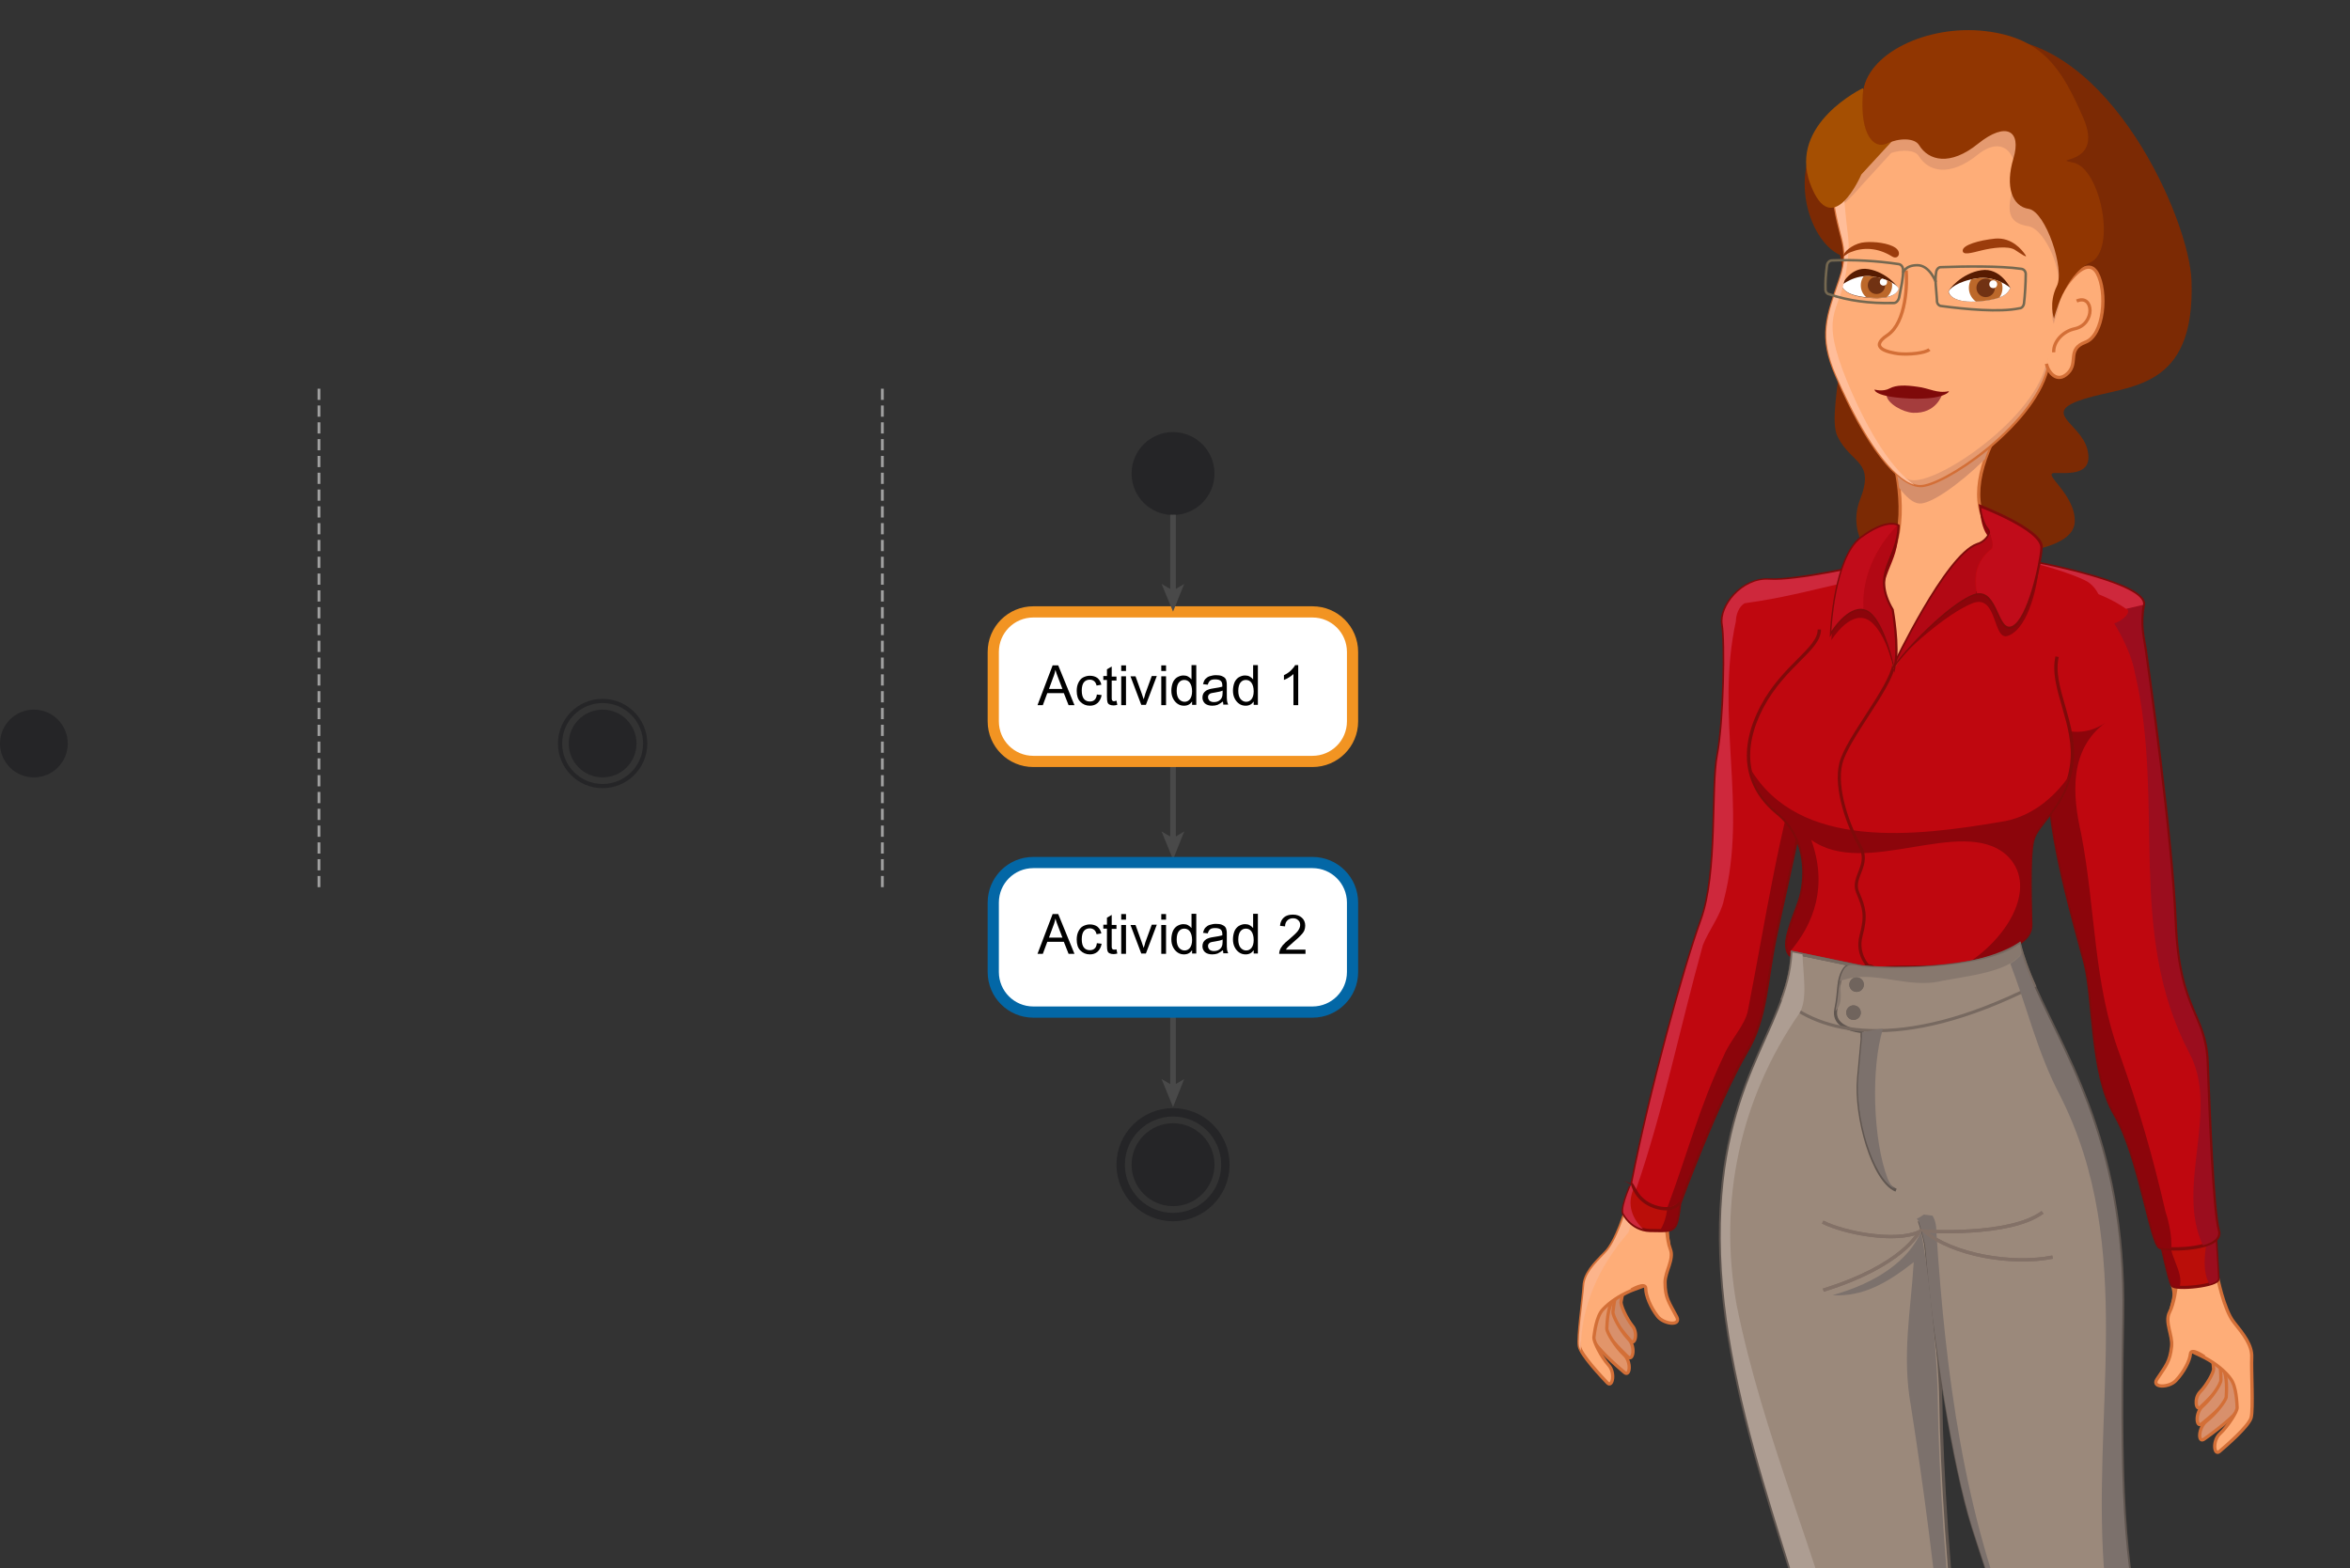 <?xml version="1.0" encoding="utf-8"?>
<!-- Generator: Adobe Illustrator 19.0.0, SVG Export Plug-In . SVG Version: 6.00 Build 0)  -->
<svg version="1.1" id="Capa_1" xmlns="http://www.w3.org/2000/svg" xmlns:xlink="http://www.w3.org/1999/xlink" x="0px" y="0px"
	 viewBox="0 0 839.2 560" style="enable-background:new 0 0 839.2 560;" xml:space="preserve">
<rect x="0" y="0" width="839.2" height="560" fill="#333333" stroke="none"/>
<style type="text/css">
	.st0{clip-path:url(#XMLID_140_);}
	.st1{fill:#D8906C;stroke:#D36F37;stroke-width:1.166;stroke-miterlimit:10;}
	.st2{fill:#FEAD78;stroke:#D36F37;stroke-width:1.166;stroke-miterlimit:10;}
	.st3{fill:#BA0E09;stroke:#7F0A0A;stroke-width:1.111;stroke-miterlimit:10;}
	.st4{fill:#9B0D1E;}
	.st5{fill:#8C050B;}
	.st6{fill:#BF070F;stroke:#7F0A0A;stroke-width:1.185;stroke-miterlimit:10;}
	.st7{fill:#CE283C;}
	.st8{fill:#CE8967;stroke:#D36F37;stroke-width:1.166;stroke-miterlimit:10;}
	.st9{fill:#E2956A;stroke:#D36F37;stroke-width:1.166;stroke-miterlimit:10;}
	.st10{fill:#FCB48B;}
	.st11{fill:#E89669;}
	.st12{fill:#FFB68D;}
	.st13{fill:#E90D00;stroke:#8E0804;stroke-width:0.646;stroke-miterlimit:10;}
	.st14{fill:#FEAD78;stroke:#D36F37;stroke-width:1.205;stroke-miterlimit:10;}
	.st15{fill:#E90D00;stroke:#8E0804;stroke-width:0.667;stroke-miterlimit:10;}
	.st16{fill:#E90D00;stroke:#8E0804;stroke-width:0.693;stroke-miterlimit:10;}
	.st17{fill:none;stroke:#7F0A0A;stroke-width:1.111;stroke-miterlimit:10;}
	.st18{fill:#BF070F;}
	.st19{fill:#9B897B;stroke:#605650;stroke-width:1.111;stroke-miterlimit:10;}
	.st20{fill:none;stroke:#837167;stroke-width:1.185;stroke-miterlimit:10;}
	.st21{fill:#C5BAA6;}
	.st22{fill:none;stroke:#776960;stroke-width:1.111;stroke-miterlimit:10;}
	.st23{fill:#70645D;}
	.st24{fill:#AD9D92;}
	.st25{fill:#7C716C;}
	.st26{fill:#87786E;}
	.st27{fill:#7C2A04;}
	.st28{fill:#D68F6B;}
	.st29{fill:#A53D3D;}
	.st30{fill:#7F0A0A;}
	.st31{fill:#571B01;}
	.st32{fill:#FFFFFF;}
	.st33{clip-path:url(#XMLID_141_);}
	.st34{fill:#BC682A;}
	.st35{fill:#713213;}
	.st36{clip-path:url(#XMLID_142_);}
	.st37{fill:#9B3C0C;}
	.st38{fill:#E59A70;}
	.st39{fill:#FFBD99;}
	.st40{fill:none;stroke:#756850;stroke-width:0.886;stroke-miterlimit:10;}
	.st41{fill:#A54F02;}
	.st42{fill:#913601;}
	.st43{fill:#C10C1A;}
	.st44{fill:#B20814;}
	.st45{fill:none;stroke:#494949;stroke-width:2;stroke-miterlimit:10;}
	.st46{fill:#494949;}
	.st47{fill:#252527;}
	.st48{fill:none;stroke:#252527;stroke-width:3;stroke-miterlimit:10;}
	.st49{fill:#FFFFFF;stroke:#F29422;stroke-width:4;stroke-miterlimit:10;}
	.st50{fill:#FFFFFF;stroke:#0367A6;stroke-width:4;stroke-miterlimit:10;}
	.st51{fill:none;stroke:#252527;stroke-width:1.5;stroke-miterlimit:10;}
	.st52{fill:none;stroke:#A0A0A0;stroke-miterlimit:10;stroke-dasharray:4,2;}
</style>
<g id="XMLID_2_">
	<g id="XMLID_8915_">
		<defs>
			<rect id="XMLID_1441_" x="523.9" width="315.3" height="560"/>
		</defs>
		<clipPath id="XMLID_140_">
			<use xlink:href="#XMLID_1441_"  style="overflow:visible;"/>
		</clipPath>
		<g id="XMLID_5507_" class="st0">
			<g id="XMLID_8794_">
				<g id="XMLID_8802_">
					<path id="XMLID_8807_" class="st1" d="M794.9,477.1c0.1,3.7,0.5,12.2-0.1,14.8c-0.6,2.6-7.4,9.1-9,10.6s-2.4-3.2-0.1-5.5
						s4.9-7,4.8-8.2s-0.4-6.2-2.4-8.5"/>
					<path id="XMLID_8806_" class="st1" d="M798.8,481c-0.3,4.3,0,12.6-0.9,15.6c-0.9,3-9.5,10.1-11.6,11.8s-2.5-4,0.4-6.4
						c2.9-2.6,6.4-7.7,6.4-9.2c0-1.5,0-7.4-1.9-10.2"/>
					<path id="XMLID_8805_" class="st1" d="M801.6,484.6c-0.5,4.3-1,15.5-2.1,18.3s-10.1,9.4-12.4,11s-2.1-4.1,0.8-6.4
						c3.1-2.4,7-7.3,7.1-8.7c0.1-1.5,0.5-7.4-1.2-10.3"/>
					<path id="XMLID_8804_" class="st2" d="M791.8,455.6c0,0,2.3,12,5.9,16.5c3.6,4.5,6.6,8.3,6.4,12.6s0.6,18.4-0.2,21.5
						c-0.8,3.1-9.2,10.3-11.3,12.1c-2,1.7-2.6-3.9,0.2-6.4c2.8-2.6,6.2-7.9,6.1-9.3c-0.1-1.4-0.2-7.4-2.3-10.2
						c-2-2.8-5.4-5.5-9.1-7.5s-12.8-4.8-12.7-12.4c0.1-7.6,2.7-8.3,1-13.5S791.8,455.6,791.8,455.6z"/>
					<path id="XMLID_8803_" class="st2" d="M777.1,459.4c0,0-0.6,5.9-2.4,9.3c-1.7,3.4,1.2,8.2,0.8,12c-0.6,5.7-2.1,7-5.3,11.9
						c-1.9,3.1,4.5,3,6.9,0.3c2.8-3,4.9-7,5.1-9.4c0.2-2.5,5,1,5,1"/>
				</g>
				<path id="XMLID_8801_" class="st3" d="M771.4,442c0,0,3.2,15.3,4.3,17c1.1,1.7,16.6,0.2,16.4-2.4s-1.1-18.6-1.1-18.6L771.4,442z
					"/>
				<path id="XMLID_8800_" class="st4" d="M792.1,456.6C791.9,454,791,438,791,438l-5.6,1.1c1.5,0.4,0.8,3.2,2.8,3.2
					c-0.9,5.6-1.8,11.4,0.8,16.3C790.9,458,792.1,457.3,792.1,456.6z"/>
				<path id="XMLID_8799_" class="st5" d="M771.4,442c0,0,3.2,15.3,4.3,17l2.6,0.7c1.9-5.7-4.8-12.1-3-18.5L771.4,442z"/>
				<path id="XMLID_8798_" class="st6" d="M728.6,201.3c0,0,38.2,7.4,36.8,14.7s0.1,12.2,0.7,16.1c1.3,9.4,9.4,66.2,10.7,97.7
					c1.3,31.4,10.7,32.1,11.4,49.5c0.7,17.4,2,53.5,4,60.2c2,6.7-17.5,7.1-20.8,6c-3.2-1-7.4-32.8-16.1-47.5
					c-8.7-14.7-7.4-41.5-10.7-54.1s-13.4-46.2-12.7-65.6"/>
				<path id="XMLID_8797_" class="st5" d="M757.1,376.9c-9.6-25.7-8.6-51.4-13.9-79.2c-3.2-13.9-4.3-30,8.6-39.6
					c-6.7,4.7-15.9,4.4-20.8-1.7l0.9,21.9c-0.7,19.4,9.4,52.8,12.7,65.6c3.4,12.7,2,39.5,10.7,54.1c8.7,14.7,12.9,46.5,16.1,47.5
					c0.7,0.2,2.1,0.4,4,0.4c0.2-4.4-0.7-8.9-2.1-13.3C768.9,413.3,763.6,395.1,757.1,376.9z"/>
				<path id="XMLID_8796_" class="st4" d="M759.3,217.3c2.1,1-1,4.3-4.3,5.3c3.2,5.3,6.4,11.8,7.5,18.2c10.7,46.1-3.2,92.1,19.2,135
					c11.2,20.4-5,48,5,68.9c3.6-1,6.1-2.7,5.3-5.3c-2-6.7-3.4-42.8-4-60.2c-0.7-17.4-10-18-11.4-49.5c-1.3-31.4-9.4-88.3-10.7-97.7
					c-0.5-3.9-2-8.7-0.7-16.1L759.3,217.3z"/>
				<path id="XMLID_8795_" class="st7" d="M765.3,216c1.3-7.4-36.8-14.7-36.8-14.7l0.2,4.1c10.4,3.8,21.3,5.5,30.5,12"/>
			</g>
			<g id="XMLID_8777_">
				<g id="XMLID_8785_">
					<g id="XMLID_8788_">
						<path id="XMLID_8793_" class="st8" d="M575.6,452.6c-0.4,3.7-1.6,12.1-1.3,14.7s6.4,9.7,8,11.5s2.7-3,0.6-5.4
							c-2-2.5-4.3-7.4-4-8.6c0.2-1.2,1-6.1,3.1-8.3"/>
						<path id="XMLID_8792_" class="st1" d="M571.5,456.1c-0.1,4.3-1.2,12.5-0.6,15.6c0.6,3.1,8.5,11,10.4,12.8
							c1.9,1.8,2.9-3.7,0.2-6.4c-2.7-2.8-5.7-8.3-5.5-9.7c0.2-1.4,0.7-7.4,3-10"/>
						<path id="XMLID_8791_" class="st9" d="M568.4,459.5c0.1,4.3-0.4,15.5,0.4,18.5c0.8,3.1,9.2,10.3,11.3,12.1
							c2,1.7,2.6-3.9-0.2-6.4c-2.8-2.6-6.2-7.9-6.1-9.4s0.2-7.4,2.3-10.2"/>
						<path id="XMLID_8790_" class="st2" d="M580.8,431.4c0,0-3.4,11.8-7.5,15.9c-4.1,4.1-7.4,7.6-7.6,11.9
							c-0.2,4.3-2.3,18.3-1.7,21.5c0.5,3.1,8.2,11.2,10,13.1s3-3.6,0.4-6.4c-2.6-2.9-5.4-8.4-5.2-9.9c0.2-1.4,0.8-7.4,3.2-9.9
							c2.4-2.6,5.9-4.9,9.8-6.6s13.2-3.6,13.8-11.2c0.6-7.6-1.8-8.5,0.3-13.5C598.4,431.1,580.8,431.4,580.8,431.4z"/>
						<path id="XMLID_8789_" class="st2" d="M595.1,436.6c0,0,0,5.9,1.4,9.5c1.4,3.5-1.9,8-1.9,11.8c0,5.7,1.5,7.2,4.2,12.4
							c1.6,3.3-4.7,2.6-6.9-0.3c-2.5-3.2-4.2-7.4-4.2-9.9s-5.1,0.5-5.1,0.5"/>
					</g>
					<g id="XMLID_8786_">
						<path id="XMLID_8787_" class="st10" d="M581.5,440.1c0.9-1.9,1-5.6,1-8.6c-1,0-1.7,0-1.7,0s-3.4,11.8-7.5,15.9
							c-4,4.1-7.4,7.6-7.6,11.9c-0.3,4.3-2.4,18.3-1.8,21.4c0.1,0.4,0.3,1,0.6,1.6C564.5,466.7,570.7,452.6,581.5,440.1z"/>
					</g>
				</g>
				<g id="XMLID_8781_">
					<path id="XMLID_8784_" class="st3" d="M579.7,433.2c0,0,2.8,6,9.5,6.2c6.8,0.2,7.7,0,8.9-1.6c1.2-1.6,1.8-8.7,1.8-8.7
						l-17.1-6.9C582.9,422.2,579.2,430.3,579.7,433.2z"/>
					<path id="XMLID_8783_" class="st7" d="M584.3,422.7l-1.4-0.6c0,0-3.8,8.1-3.2,11c0,0,2,4.5,7.1,5.8
						C582.3,434.6,580.6,429,584.3,422.7z"/>
					<path id="XMLID_8782_" class="st5" d="M595.5,427.2c0.2,4.9-0.6,8.8-2.7,12.2c3.5,0,4.2-0.4,5.2-1.7c1.2-1.6,1.8-8.7,1.8-8.7
						L595.5,427.2z"/>
				</g>
				<path id="XMLID_8780_" class="st6" d="M665.8,202c0,0-24.4,5.6-34.1,5.1c-9.7-0.5-17.6,9.6-16.5,15.9c1.1,6.2,0.6,34.6-1.7,46.6
					c-2.3,11.9,0.3,42-5.9,59.1c-6.2,17.1-18.4,61.3-24.7,93.7c0,0,1.1,6.2,8,8.5c6.9,2.3,9.1-1.7,9.1-1.7s13.1-35.7,23.8-53.9
					c7-11.8,6.9-25,10.2-40.8c5.1-24.4,16.5-68.7,13.6-87.9"/>
				<path id="XMLID_8779_" class="st5" d="M638.6,244.4c7.5,6.4,9.3,10.3,6,22.1c-9.6,31-13.9,61-20.4,94.3
					c-1,5.3-6.4,10.7-8.6,16.1c-8.8,18.3-13.3,36.1-20.1,54.1c2,0.3,4.3-2,4.3-2s13.1-35.7,23.8-53.9c7-11.8,6.9-25,10.2-40.8
					c5.1-24.4,16.5-68.7,13.6-87.9l2-5C644.5,239.2,643.7,241,638.6,244.4z"/>
				<path id="XMLID_8778_" class="st7" d="M631.7,207c-9.6-0.6-17.6,9.6-16.5,15.9c1.1,6.2,0.6,34.6-1.7,46.6
					c-2.3,11.9,0.3,42-5.9,59.1c-6.2,17-18.4,61.3-24.7,93.7c0,0,0.5,0.6,1.4,2.3c9.8-28.5,15.4-56.8,23.8-87.1
					c2.1-5.3,6.4-10.7,7.5-16.1c8.6-33.2-3.2-65.3,4.3-99.6c0-2.1,1-5.3,3.2-6.4c14.2-1.9,26.8-5.4,40.6-8.5l1.9-4.7
					C665.8,202,641.4,207.7,631.7,207z"/>
			</g>
			<g id="XMLID_8770_">
				<path id="XMLID_8775_" class="st2" d="M682.2,760.1c0,0,9,23.1,2,33.2c-7.1,10-20.6,30.1-27.1,33.6c-6.6,3.5-2.6,9.5,8,8.5
					c10.5-1,14.5,4.5,25.1-10.5c10.5-15,14-17.6,18.5-21.6c4.5-4,8.5-7.1,3.5-16.6s-6-20.1-7.6-26.1
					C703.3,754.6,682.2,760.1,682.2,760.1z"/>
				<path id="XMLID_8774_" class="st11" d="M712.3,786.7c-5-9.5-6-20.1-7.6-26.1c-0.3-1.3-1.6-2.1-3.6-2.5
					c-0.4,14.9,6.2,28.6,10.1,42.8C714.5,797.8,716.3,794.3,712.3,786.7z"/>
				<path id="XMLID_8773_" class="st12" d="M678.9,811.8c4.3-6.4,7.5-12.9,10.7-18.2c5.9-10.9,1.8-23.6-1.3-34.8
					c-3.5,0.6-6,1.3-6,1.3s9,23.1,2,33.2c-7.1,10-20.6,30.1-27.1,33.6c-4.2,2.3-4,5.5-0.5,7.4c2-2.9,3.8-6,6.2-8.5
					C667.2,820.4,674.6,817.1,678.9,811.8z"/>
				<path id="XMLID_8772_" class="st13" d="M713,824.1c0.7,2.3-1.7,3.2-5.8,2c-4.1-1.1-4.7-3.5-4.7-3.5l0.3-16.9l13.4-5.2
					C716.1,800.4,709.7,814.1,713,824.1z"/>
				<path id="XMLID_8771_" class="st13" d="M710.5,782.7c-2.3,1.5-11.7,14.1-15.6,27.8c-3.8,13.6-14.7,16.2-18.1,16.5
					s-9.5-5.3-15.1-5.4c-5.6-0.1-10.5,5.3-12.5,8.3c-1.9,2.9-0.2,7.1,0.9,8.2c1,1,24.3,4.9,33.4-0.4c9.1-5.3,13.5-19.2,18.8-23.4
					s13.1-6.8,13.8-13.8C716.8,793.4,713.7,780.5,710.5,782.7z"/>
			</g>
			<g id="XMLID_8764_">
				<path id="XMLID_8769_" class="st14" d="M781.7,758c0,0,3.7,22.7,9.2,34.1c5.4,11.1,8.5,23.2,14.5,28c3.9,3.1,9.2,5.7,7.5,8.1
					c-6.4,8.8-23.8,8.6-27.7,0.5c-5.5-11.4-7.4-18.2-12.8-21.3s-10.1-5.2-7.2-16c3-10.7-6.6-21.6-6.3-27.9
					C759.2,757,781.7,758,781.7,758z"/>
				<path id="XMLID_8768_" class="st11" d="M762.6,759.9c-2,0.8-3.5,1.9-3.6,3.5c-0.2,6.4,9.3,17.3,6.3,27.9
					c-2.4,8.4,0,11.5,3.7,13.9C772.2,789.6,771.5,773.5,762.6,759.9z"/>
				<path id="XMLID_8767_" class="st12" d="M811.3,829.9c0.6-0.5,1.1-1.1,1.6-1.8c1.6-2.3-3.6-4.9-7.5-8.1c-5.9-4.8-9.1-17-14.5-28
					c-5.5-11.4-9.2-34.1-9.2-34.1s-1.6-0.1-4-0.1C783.3,783.9,785.9,817.4,811.3,829.9z"/>
				<path id="XMLID_8766_" class="st15" d="M765.2,823.3c-0.9,2.3,1.6,3.4,5.8,2.5s5-3.3,5-3.3l-1.2-17.5l-12.3-2.3
					C762.7,802.7,769.2,813.2,765.2,823.3z"/>
				<path id="XMLID_8765_" class="st16" d="M765.5,784.9c2.8-0.8,3.1,4.7,9.6,18.4c3.1,9.3,9.1,20.8,19.4,24.2
					c3.6,0.5,11.2-6.4,16.8-4.4c3.3,1.2,7.6,8,7.3,11.7c-0.3,3.8-3.5,4.4-4.9,5c-1.4,0.6-15.6,3.6-25-2.8s-10-20.5-15.4-25.3
					c-5.4-4.8-9.9-5-11.7-12.5C760.5,794.9,761.1,786.1,765.5,784.9z"/>
			</g>
			<path id="XMLID_8763_" class="st17" d="M667.8,345.6c0,0-5.1-4.3-3.2-11.5c1.9-7.1,1.2-9.8-1.2-15.4c-2.4-5.5,4.7-9.8,0.8-16.6
				c-4-6.8-9.1-20.5-6.8-29.6c2.4-9.1,17.4-26.4,18.9-35.1"/>
			<g id="XMLID_8758_">
				<path id="XMLID_8762_" class="st18" d="M692.5,196.4c0,0-25.4,5.2-31.1,7.9c-5.7,2.7-12.6,22.6-16.2,34
					c-3.6,11.4,100.3,7.6,103.6,2.7c3.3-4.9,6.4-28.8-4.3-33.8C733.9,202.1,707.5,195.7,692.5,196.4z"/>
				<path id="XMLID_8761_" class="st6" d="M734.6,234.5c-2.5,11.1,7.2,24.1,5.2,38.6c-1.9,14.6-12.3,20.6-13.9,26.9
					c-1.6,6.3-0.7,25.9-0.7,30.3c0,4.4-3.5,7.2-15.5,11.9c-12,4.7-32.3,2.4-37.1,3.6c-4.7,1.2-2.8-1.9-6.8-0.5s-24.1-1.1-26.8-4.6
					c-2.8-3.6,1.2-11.9,3.6-18.9c2.4-7.1,3.6-22.1-7.9-31.5c-11.5-9.4-13.4-22.8-5.5-37.9c7.9-14.9,20.5-20.5,20.5-27.6"/>
				<path id="XMLID_8760_" class="st5" d="M739.1,276.8c-5.9,8.6-14.5,15.3-24.8,16.7c-30,5.1-71.9,10.3-89.3-19.1
					c1.1,5.9,4.4,11.3,9.8,15.8c11.5,9.4,10.2,24.5,7.9,31.5c-2.3,6.9-6,14.8-3.8,18.5c9.3-10.7,13.7-24.2,7.9-40.3
					c19.2,13.9,53.5-8.6,69.6,5.3c11.6,10.6,1.4,29.1-14,38.9c2.7-0.4,5.2-1.1,7.4-1.9c12-4.7,15.5-7.5,15.5-11.9
					c0-4.4-0.9-24,0.7-30.3C727.3,294.3,736,288.7,739.1,276.8z"/>
				<path id="XMLID_8759_" class="st17" d="M667.8,345.6c0,0-5.1-4.3-3.2-11.5c1.9-7.1,1.2-9.8-1.2-15.4c-2.4-5.5,4.7-9.8,0.8-16.6
					c-4-6.8-9.1-20.5-6.8-29.6c2.4-9.1,17.4-26.4,18.9-35.1"/>
			</g>
			<g id="XMLID_8737_">
				<path id="XMLID_8757_" class="st19" d="M640,340.1c-1.4,28.5-27.6,45.9-25.5,107.9c2.1,62,33.5,125.3,38.6,166.8
					c5.1,41.6,5.1,66.3,13.8,91.8c8.7,25.5,12.6,51.2,13.3,60.5c0.8,9.3,10.5,9.1,19.8,9.6s9.1-1.4,11.1-3.2s2.5-45.8,0-60.1
					s-6.6-52.2-5.7-63.3c0.7-11.1-1.7-36.1-5.5-57.9c-3.8-21.8-6.6-69.7-6.8-91.3c-0.2-21.6-6-61-6-61l-23.3-94.9L640,340.1z"/>
				<path id="XMLID_8756_" class="st20" d="M650.9,436.4c8,4,26,7.3,34.4,3.5c0,0-5.5,11.9-34.2,20.8"/>
				<path id="XMLID_8755_" class="st21" d="M687.5,443.4c0.1,0.8,0.2,1.7,0.4,2.7c0-0.4-0.1-0.9-0.1-1.3
					C687.7,444.8,687.6,444.3,687.5,443.4z"/>
				<path id="XMLID_8754_" class="st19" d="M685.4,436c1.6,4.6,2.4,8.8,2.4,8.8c2.7,33.5,10,78.9,16.7,100.3
					c6.7,21.4,19.4,54.9,20.8,85s6.7,52.8,14,72.3c7.4,19.4,14.7,54.1,21.4,68.3c4.4,9.2,25.3,2,23.3-7.1c0,0-0.5-1.6-5.2-25.1
					c-4.7-23.4-4.7-113.1-12.1-145.1c-7.4-32.1-10-50.2-8.7-123.1c1.2-64.8-23-96.3-33.6-123.2l-0.5-1.3c-1.1-2.9-2-5.7-2.8-8.6
					c-0.1,0.1-0.3,0.3-0.4,0.4v-0.1c-12.3,9.3-50.7,8.8-55.7,7.8c-5-1-6-0.7-7.4,2.7c-1.3,3.4-0.7,6-2,12.4c-1,5,3.6,7.2,9.4,8
					c-0.1,1.5,0,2.5,0,2.5s0,0-1.3,14s5.3,36.8,13.4,40.1"/>
				<path id="XMLID_8753_" class="st20" d="M733,448.9c-14.5,2.9-35.6-0.7-45.9-9.3c0,0,30.6,2.1,42.3-6.7"/>
				<path id="XMLID_8752_" class="st22" d="M726.5,352c-2.3-5.1-4.1-10-5.3-14.9c-19.8,12.4-57.5,8-57.5,8l-23.6-5
					c-0.3,5.8-1.6,11.2-3.6,16.6C649.4,368.4,677.6,376.7,726.5,352z"/>
				<circle id="XMLID_8751_" class="st23" cx="661.9" cy="361.6" r="2.6"/>
				<circle id="XMLID_8750_" class="st23" cx="663" cy="351.6" r="2.6"/>
				<path id="XMLID_8748_" class="st24" d="M687.5,757.1c-8.6-43.9-40.7-109.2-19.2-130.7c0-2.1,2.1-4.3,0-7.5
					c-3.2-5.3-6.4-10.7-7.5-16.1c-11.8-48.2-31-89-40.7-137.1c-6.4-36.4,1-72.9,22.5-103.9c3-5,1.3-13.8,1.1-21l-3.6-0.7
					c-1.4,28.5-27.6,45.9-25.5,107.9c2.1,61.9,33.5,125.3,38.6,166.8c5.1,41.6,5.1,66.3,13.8,91.8c8.7,25.5,12.6,51.2,13.3,60.5
					c0.4,4.9,3.3,7.2,7.2,8.3C688.8,770.1,688.9,764.1,687.5,757.1z"/>
				<path id="XMLID_8747_" class="st25" d="M710,713.4c-2.6-14.3-6.6-52.2-5.7-63.3c0.7-11.1-1.7-36.1-5.5-57.9s-6.6-69.7-6.8-91.3
					s-4-51.7-6-61c-4.5,10.2-15.6,18.1-31.6,22.6c10.7,0.6,19.2-4.1,29-11.8c-1,17.1-4.3,33.2-1,51.4c9.6,61,15,118.9,18.2,178.9v-1
					c3.8,31.1,8.7,65,4.7,96.5c3.3-0.5,3.7-1.8,5-3.1C712,771.9,712.5,727.8,710,713.4z"/>
				<path id="XMLID_8746_" class="st21" d="M687.5,443.4c0.1,0.8,0.2,1.7,0.4,2.7c0-0.4-0.1-0.9-0.1-1.3
					C687.7,444.8,687.6,444.3,687.5,443.4z"/>
				<path id="XMLID_8745_" class="st25" d="M674.1,420.9c-5.3-13.9-6-39.6-1.7-53.5c-2.8,0-5,0.9-7.5,1.2c0,1.2,0,2,0,2s0,0-1.3,14
					c-1.3,13.8,5.1,35.9,12.9,39.9C675.5,423.5,674.7,422.3,674.1,420.9z"/>
				<path id="XMLID_8744_" class="st25" d="M761.2,763.6c-13.9-49.2-34.3-96.4-33.2-148.9c0-9.6-4.3-18.2-7.5-27.8
					c-19.2-46.1-25.7-96.4-29-146.8c0-2.7-0.5-4.6-1.4-6c-1-0.1-2-0.3-3.1-0.4c-0.8,0.6-1.6,1.1-2.5,1.5l0.6,0.8
					c1.6,4.6,2.4,8.8,2.4,8.8c2.7,33.5,10,78.9,16.7,100.3s19.4,54.9,20.8,85c1.3,30.1,6.7,52.8,14,72.3s14.7,54.1,21.4,68.3
					c0.8,1.6,2,2.8,3.7,3.4C763.4,770.5,762.4,767.1,761.2,763.6z"/>
				<path id="XMLID_8743_" class="st25" d="M783.9,763.6c0,0-0.5-1.6-5.2-25.1c-4.7-23.4-4.7-113.1-12.1-145.1
					c-7.4-32.1-10-50.2-8.7-123.1c1.2-64.8-23-96.3-33.6-123.2l-0.5-1.3c-0.7-1.8-1.3-3.6-1.8-5.3c-1,1.4-2.5,2.6-4.1,3.6
					c6,15.6,9.6,31.6,17.7,47c27.8,54.7,10.7,114.6,16.1,173.5c1,9.6,4.3,17.1,7.5,25.7c3.2,9.6,6.4,20.4,7.5,31
					c1,47.1-2.1,94.3,11.8,140.3c0.7,2.9,1.9,5.7,3,8.7C783.4,768.3,784.5,766,783.9,763.6z"/>
				<path id="XMLID_8742_" class="st26" d="M721.2,337c-0.1,0.1-0.3,0.3-0.4,0.4v-0.1c-1.2,0.9-2.7,1.7-4.4,2.5
					c-15.1,6.8-46.9,6.2-51.4,5.3c-5-1-6-0.7-7.4,2.7c-1.3,3.4-0.7,6-2,12.4c-0.1,0.3-0.1,0.6-0.1,0.8c0.3-0.4,0.6-0.8,0.9-1.2
					c2.1-3.2,0-9.6,1-9.6c11.8-4.3,23.5,3.2,36.4,0c7.3-1.4,17.6-2.5,24.1-6.2c1.6-1,3.1-2.1,4.1-3.6
					C721.8,339.2,721.5,338.2,721.2,337z"/>
				<circle id="XMLID_8741_" class="st23" cx="661.9" cy="361.6" r="2.6"/>
				<circle id="XMLID_8740_" class="st23" cx="663" cy="351.6" r="2.6"/>
				<path id="XMLID_8739_" class="st20" d="M650.9,436.4c8,4,26,7.3,34.4,3.5c0,0-5.5,11.9-34.2,20.8"/>
				<path id="XMLID_8738_" class="st20" d="M733,448.9c-14.5,2.9-35.6-0.7-45.9-9.3c0,0,30.6,2.1,42.3-6.7"/>
			</g>
			<path id="XMLID_8736_" class="st27" d="M716.8,197.6c0,0,23.5-1,24.1-11.1c0.5-10-12.1-17.6-7.1-17.6c5,0,14,1,11.6-8.5
				c-2.5-9.5-17.1-13-1-18c16.1-5,39.6-3,38.2-42.2c-0.8-22-29.2-86.1-70.7-86.6c-42.2-0.5-34.6,13-46.7,22.1
				c-12.1,9.1-24.7,12.4-13,38.8c14.4,32.7-1,71.3,4,81.4c5,10,13.5,8.5,8,22.6c-5.5,14,7.6,28.6,17.1,21.6
				C690.7,193.2,716.8,197.6,716.8,197.6z"/>
			<path id="XMLID_8735_" class="st2" d="M675.7,162.2c0,0,6.9,21.6-0.7,37.1c-9.7,19.7-2.9,15.3-1.4,23.7s2.9,14.5,2.9,14.5
				s13.7-21.9,18.5-25.2c4.7-3.4,18.5-19.2,18.5-19.2c-9.4-9.4-8.7-22.3-0.9-37.6L675.7,162.2z"/>
			<path id="XMLID_8734_" class="st28" d="M685.5,179.8c3.9,0.2,13.7-6.4,23.3-15.8c0.9-2.8,2.1-5.6,3.7-8.5l-36.8,6.7
				c0,0,1.6,5,2.5,12C680.8,177.6,683.2,179.7,685.5,179.8z"/>
			<path id="XMLID_8733_" class="st27" d="M666.1,39.3c0,0-14.5-0.7-19.9,15.6S649,88,657.5,91.2C666.1,94.5,666.1,39.3,666.1,39.3z
				"/>
			<path id="XMLID_8732_" class="st2" d="M697.8,33c-27.4,0-44.6,9.5-43.4,31.1c1.2,21.6,7.3,22.3,2.8,35.6
				c-4.5,13.3-7.6,20.2-1.2,34.6c10.6,24.7,21.8,38.6,29.6,39.1s40.1-21.1,45.4-41.4c5.3-20.3,13-51.4,7.6-69.5
				C732.9,44.5,724.4,33,697.8,33z"/>
			<path id="XMLID_8731_" class="st2" d="M680.7,96.6c0.4,4.3,0.2,18.5-6.7,23.1c-6.8,4.5,0.2,6.1,3.9,6.6c3.8,0.4,9.7-0.2,11.1-1.5
				"/>
			<path id="XMLID_8730_" class="st29" d="M683.1,147.4c-3.6-0.2-9.1-3.3-9.4-6.2l19.9-0.4C693.5,140.8,691.6,147.8,683.1,147.4z"/>
			<path id="XMLID_8729_" class="st30" d="M695.9,139.7c0.5-0.1-1.5,3.2-14.1,2.6c-12.7-0.6-12.4-3.2-12.4-3.2s3,0.9,5.4-0.4
				c2.4-1.3,5.8-1.2,9.9-0.6C689,138.6,691.7,140.6,695.9,139.7z"/>
			<g id="XMLID_8719_">
				<path id="XMLID_8728_" class="st31" d="M717.9,102.8c0,0-3.6-7.4-10.4-6.3c-6.9,1-11.9,7-11.7,7.8s1.8,4.1,11.1,3.3
					S717.2,104.3,717.9,102.8z"/>
				<path id="XMLID_8727_" class="st32" d="M717.9,102.8c0,0-5.1-4.5-12-3.4c-6.9,1-10.2,4-10,4.9c0.2,0.9,1.8,4.1,11.1,3.3
					C716.2,106.8,717.2,104.3,717.9,102.8z"/>
				<g id="XMLID_8720_">
					<g id="XMLID_8721_">
						<defs>
							<path id="XMLID_8722_" d="M717.9,102.8c0,0-5.1-4.5-12-3.4c-6.9,1-10.2,4-10,4.9c0.2,0.9,1.8,4.1,11.1,3.3
								C716.2,106.8,717.2,104.3,717.9,102.8z"/>
						</defs>
						<clipPath id="XMLID_141_">
							<use xlink:href="#XMLID_8722_"  style="overflow:visible;"/>
						</clipPath>
						<g id="XMLID_8723_" class="st33">
							<circle id="XMLID_8726_" class="st34" cx="709.1" cy="102.8" r="6"/>
							<circle id="XMLID_8725_" class="st35" cx="709.1" cy="102.8" r="3.3"/>
							<circle id="XMLID_8724_" class="st32" cx="711.8" cy="101.5" r="1.4"/>
						</g>
					</g>
				</g>
			</g>
			<g id="XMLID_8709_">
				<path id="XMLID_8718_" class="st31" d="M657.6,101.9c0,0,3.3-6.9,9.6-5.8c6.3,1,11,6.4,10.7,7.2c-0.2,0.7-1.7,3.8-10.2,3.1
					S658.3,103.3,657.6,101.9z"/>
				<path id="XMLID_8717_" class="st32" d="M657.6,101.9c0,0,4.7-4.1,11.1-3.2c6.3,1,9.5,3.7,9.3,4.5s-1.7,3.8-10.2,3.1
					S658.3,103.3,657.6,101.9z"/>
				<g id="XMLID_8710_">
					<g id="XMLID_8711_">
						<defs>
							<path id="XMLID_8712_" d="M657.6,101.9c0,0,4.7-4.1,11.1-3.2c6.3,1,9.5,3.7,9.3,4.5s-1.7,3.8-10.2,3.1
								S658.3,103.3,657.6,101.9z"/>
						</defs>
						<clipPath id="XMLID_142_">
							<use xlink:href="#XMLID_8712_"  style="overflow:visible;"/>
						</clipPath>
						<g id="XMLID_8713_" class="st36">
							<circle id="XMLID_8716_" class="st34" cx="670.1" cy="101.9" r="5.6"/>
							<circle id="XMLID_8715_" class="st35" cx="670.1" cy="101.9" r="3.1"/>
							<circle id="XMLID_8714_" class="st32" cx="672.6" cy="100.7" r="1.3"/>
						</g>
					</g>
				</g>
			</g>
			<path id="XMLID_8708_" class="st37" d="M723.2,90.9c-1.1-1.6-4.7-6.2-10.7-5.7c-5.9,0.6-11.5,2.3-11.6,4.2
				c-0.1,1.9,3.1,0.9,6.8,0s9.4-1.7,11.8-0.2C721.8,90.7,724.4,92.5,723.2,90.9z"/>
			<path id="XMLID_8707_" class="st38" d="M730.5,130.6c-5.2,20.4-41.5,44.3-49.1,40.5c-0.5-0.2-1.1-0.1-1.7-0.3
				c2,1.4,4,2.3,5.7,2.4c7.8,0.5,40.1-21.1,45.4-41.4L730.5,130.6z"/>
			<path id="XMLID_8706_" class="st38" d="M695.8,50.8c-5,4-6-3-9-4c-16.3-4.8-27,13.1-30.6,27.8c4.4-3.3,8.5-8.3,8.5-8.3l10.7-11.7
				c4.1-1.3,8.5-1,9.8,1.1c3.4,5.6,11.1,7.6,21.1-0.5c10-8,15.6,1.7,12.6,11.8c-3,10-0.5,12.8,5.5,13.8c6,1,13,17.3,10,23.3
				c-3,6-1,11.6-1,11.6s2.4-10.2,8.3-16.5c-1.8-19.1-12.4-26.3-16.8-44.4C720.9,41.8,706.8,42.9,695.8,50.8z"/>
			<path id="XMLID_8705_" class="st39" d="M659.7,136.4c-10.2-24.9-2.9-24-0.5-39c2.1-13.9,0.3-9.6-0.9-31.2
				c-0.2-3.6,0.1-6.9,0.9-9.7c-1.4,1-3,1.7-4.8,2.1c-0.2,1.7-0.2,3.6-0.1,5.6c1.1,21.4,7.2,22.2,2.7,35.5
				c-4.5,13.3-7.6,20.2-1.2,34.6c9.9,22.8,20.2,36.5,27.8,38.8C676.4,168.3,667.7,155.7,659.7,136.4z"/>
			<g id="XMLID_8701_">
				<path id="XMLID_8704_" class="st40" d="M676.1,108.2c-8.4,0.2-16-0.8-22.8-3.1c-0.9-0.1-1.5-1-1.4-2c-0.1-2.4,0.1-5,0.5-8.2
					c0.1-1.1,0.9-1.9,1.8-1.9c7.8-0.3,15.8,0.1,23.8,1.3c0.9,0.1,1.6,1,1.6,2.1c0.1,3-0.7,6-1.4,9.8
					C677.9,107.5,677,108.3,676.1,108.2z"/>
				<path id="XMLID_8703_" class="st40" d="M693.4,109.3c8.3,1.1,20.7,2.3,27.7,0.8c0.9,0,1.6-0.8,1.7-1.9c0.3-2.4,0.6-7.1,0.6-10.1
					c0.1-1.1-0.6-2-1.6-2.1c-7.7-1.1-20.4-0.9-28.6-0.6c-0.9-0.1-1.7,0.8-1.8,1.9c-0.5,3,0.1,6.1,0.3,9.9
					C691.6,108.4,692.4,109.3,693.4,109.3z"/>
				<path id="XMLID_8702_" class="st40" d="M679.6,97.4c0,0,0.7-2.7,5.1-2.7c4.4,0,6.6,6,6.6,6"/>
			</g>
			<path id="XMLID_8700_" class="st37" d="M675.7,91.6c2.1,1.3,3.6-1.4,1.2-3.1c-2.4-1.7-7.5-2.3-10.9-2c-3.4,0.2-6.9,2.7-7.6,4.4
				c-0.7,1.7,1.1-0.5,2.6-0.9C665.2,88.3,670.4,88.3,675.7,91.6z"/>
			<path id="XMLID_8699_" class="st2" d="M736.2,104.6c1.5-2.9,8.9-13.7,12.7-7.1c3.7,6.7,2.5,22.2-4.2,24.7
				c-6.7,2.5-2.4,7.2-6.2,11c-3.9,3.9-7.1-0.3-7.7-3.3"/>
			<path id="XMLID_8698_" class="st2" d="M741.6,107.5c6.1-2.7,6.8,8.3-0.7,9.9c-4.2,0.9-7.7,4.6-7.5,8.4"/>
			<path id="XMLID_8697_" class="st41" d="M665.2,31.5c0,0-26.6,12.7-18.8,34c7.8,21.3,18.3-3.2,18.3-3.2l11.6-12.6L665.2,31.5z"/>
			<path id="XMLID_8696_" class="st42" d="M685.3,51.8c3.4,5.6,11.1,7.6,21.1-0.5c10-8,15.6-4.7,12.6,5.3c-3,10-0.5,17.1,5.5,18
				c6,1,13,21.6,10,27.6c-3,6-1,11.6-1,11.6s3.5-15.6,13-20.1c9.5-4.5,3.5-33.6-6-35.6s11.1,1.6,3.5-15.9
				c-7.6-17.5-14.5-28.7-35.1-31.1s-42.7,8-43.7,22.6c-1,14.5,4,19.6,8.5,17.6C678.2,49.2,683.7,49.2,685.3,51.8z"/>
			<path id="XMLID_8695_" class="st5" d="M707.3,184.1c0,0,21.1,12.1,20.8,18c-0.3,5.9-3.4,22-10.9,24.9
				c-5.7,2.3-3.7-15.1-12.8-11.6c-9.1,3.6-24.9,17.5-28,22.6c0,0,18.6-36.4,29.7-40.3c2.5-0.6,5.8-3.8,3.9-6.2
				C708.4,189.8,707.5,186.2,707.3,184.1z"/>
			<path id="XMLID_8694_" class="st5" d="M677.8,191.1c-0.2,11.9-10,16.6-2.1,30c0,0,2.4,11.3,0.7,17.6c0,0-3.5-14.8-9.8-17.6
				c-6.3-2.8-12.6,7.5-12.6,7.5s1.2-26,10.6-33.2C674.1,188.3,677.8,191.1,677.8,191.1z"/>
			<path id="XMLID_7425_" class="st6" d="M707.3,180.9c0,0,21.9,8.5,21.6,14.4s-4.7,25.6-10.2,28.4s-5.1-14.9-14.2-11.5
				c-9.1,3.6-24.9,20.2-28,25.3c0,0,18.5-39,29.6-43c2.5-0.6,5.8-3.8,3.9-6.2C708.4,186.6,707.5,182.9,707.3,180.9z"/>
			<g id="XMLID_7257_">
				<path id="XMLID_7282_" class="st43" d="M707.5,181.4c0.2,1.9,1,5.5,2.6,7.3c0.5,0.6,0.7,1.3,0.5,2c0.9,2,1.5,4.5,0.6,5.4
					c-5.7,4.5-6.1,10-5.2,15.8c7.6-1.3,7.5,14.1,12.6,11.6c5.4-2.7,9.7-22.1,10-27.8C729,189.6,707.5,181.4,707.5,181.4z"/>
				<path id="XMLID_7262_" class="st44" d="M711.1,195.9c0.9-0.9,0.2-3.5-0.6-5.5c-0.3,1.9-2.7,3.8-4.4,4.2c-11.1,4-29.6,43-29.6,43
					c3.2-5.1,18.9-21.7,28-25.3c0.5-0.2,0.9-0.3,1.3-0.4C704.8,206.1,705.2,200.5,711.1,195.9z"/>
			</g>
			<path id="XMLID_7255_" class="st6" d="M677.8,187.8c-0.2,11.9-10,16.6-2.1,30c0,0,2.4,13.4,0.8,19.8c0,0-3.6-17-9.8-19.8
				c-6.3-2.8-12.6,7.5-12.6,7.5s1.2-26,10.6-33.2C674.1,185.1,677.8,187.8,677.8,187.8z"/>
			<g id="XMLID_5508_">
				<path id="XMLID_7247_" class="st43" d="M677.5,187.7c-1-0.5-4.9-1.4-12.9,4.5c-9.4,7.1-10.6,33.2-10.6,33.2s5.6-9.1,11.6-7.9
					C664.8,206.7,669.6,195.7,677.5,187.7z"/>
				<path id="XMLID_6071_" class="st44" d="M677.5,187.7c-7.9,8.1-12.8,19-12,29.8c0.3,0.1,0.7,0.2,1,0.3c6.3,2.8,9.8,19.8,9.8,19.8
					c1.5-6.3-0.8-19.8-0.8-19.8c-7.9-13.4,1.9-18.1,2.1-30C677.8,187.8,677.7,187.8,677.5,187.7z"/>
			</g>
		</g>
	</g>
	<g id="XMLID_1032_">
		<g id="XMLID_1436_">
			<line id="XMLID_45_" x1="418.9" y1="272.2" x2="418.9" y2="306.9"/>
			<g id="XMLID_41_">
				<line id="XMLID_44_" class="st45" x1="418.9" y1="272.2" x2="418.9" y2="299.8"/>
				<g id="XMLID_42_">
					<polygon id="XMLID_43_" class="st46" points="418.9,306.9 414.8,296.9 418.9,299.3 422.9,296.9 					"/>
				</g>
			</g>
		</g>
		<g id="XMLID_1459_">
			<line id="XMLID_39_" x1="418.9" y1="360.6" x2="418.9" y2="395.3"/>
			<g id="XMLID_35_">
				<line id="XMLID_38_" class="st45" x1="418.9" y1="360.6" x2="418.9" y2="388.2"/>
				<g id="XMLID_36_">
					<polygon id="XMLID_37_" class="st46" points="418.9,395.3 414.8,385.3 418.9,387.7 422.9,385.3 					"/>
				</g>
			</g>
		</g>
		<g id="XMLID_8469_">
			<circle id="XMLID_8470_" class="st47" cx="418.9" cy="169.1" r="14.8"/>
		</g>
		<g id="XMLID_8462_">
			<circle id="XMLID_8466_" class="st47" cx="418.9" cy="415.9" r="14.8"/>
			<circle id="XMLID_8463_" class="st48" cx="418.9" cy="415.9" r="18.7"/>
		</g>
		<path id="XMLID_8461_" class="st49" d="M468.7,271.9H369c-7.9,0-14.3-6.4-14.3-14.3v-24.8c0-7.9,6.4-14.3,14.3-14.3h99.7
			c7.9,0,14.3,6.4,14.3,14.3v24.8C483,265.5,476.6,271.9,468.7,271.9z"/>
		<path id="XMLID_8465_" class="st50" d="M468.7,361.4H369c-7.9,0-14.3-6.4-14.3-14.3v-24.8c0-7.9,6.4-14.3,14.3-14.3h99.7
			c7.9,0,14.3,6.4,14.3,14.3v24.8C483,355,476.6,361.4,468.7,361.4z"/>
		<g id="XMLID_60_">
			<path id="XMLID_61_" d="M370.5,251.8l5.4-14.2h2l5.8,14.2h-2.1l-1.7-4.3H374l-1.6,4.3H370.5z M374.6,246h4.8l-1.5-3.9
				c-0.5-1.2-0.8-2.2-1-2.9c-0.2,0.9-0.4,1.8-0.8,2.7L374.6,246z"/>
			<path id="XMLID_64_" d="M391.7,248l1.7,0.2c-0.2,1.2-0.7,2.1-1.4,2.8c-0.8,0.7-1.7,1-2.8,1c-1.4,0-2.5-0.5-3.4-1.4
				c-0.9-0.9-1.3-2.2-1.3-3.9c0-1.1,0.2-2.1,0.6-2.9c0.4-0.8,0.9-1.5,1.7-1.9s1.6-0.6,2.4-0.6c1.1,0,2,0.3,2.7,0.8
				c0.7,0.6,1.2,1.4,1.4,2.4l-1.7,0.3c-0.2-0.7-0.4-1.2-0.9-1.6c-0.4-0.3-0.9-0.5-1.5-0.5c-0.9,0-1.6,0.3-2.1,0.9
				c-0.5,0.6-0.8,1.6-0.8,3c0,1.4,0.3,2.4,0.8,3c0.5,0.6,1.2,0.9,2.1,0.9c0.7,0,1.3-0.2,1.7-0.6C391.3,249.5,391.6,248.9,391.7,248z
				"/>
			<path id="XMLID_66_" d="M398.7,250.2l0.3,1.5c-0.5,0.1-0.9,0.2-1.3,0.2c-0.6,0-1.1-0.1-1.5-0.3s-0.6-0.5-0.7-0.8s-0.2-1-0.2-2.1
				v-5.9h-1.3v-1.4h1.3V239l1.7-1v3.6h1.7v1.4h-1.7v6c0,0.5,0,0.8,0.1,1c0.1,0.1,0.2,0.3,0.3,0.3c0.1,0.1,0.3,0.1,0.6,0.1
				C398.1,250.3,398.4,250.3,398.7,250.2z"/>
			<path id="XMLID_68_" d="M400.4,239.6v-2h1.7v2H400.4z M400.4,251.8v-10.3h1.7v10.3H400.4z"/>
			<path id="XMLID_71_" d="M407.6,251.8l-3.9-10.3h1.8l2.2,6.1c0.2,0.7,0.5,1.4,0.7,2.1c0.2-0.5,0.4-1.2,0.6-2l2.3-6.3h1.8
				l-3.9,10.3H407.6z"/>
			<path id="XMLID_73_" d="M414.7,239.6v-2h1.7v2H414.7z M414.7,251.8v-10.3h1.7v10.3H414.7z"/>
			<path id="XMLID_76_" d="M425.7,251.8v-1.3c-0.7,1-1.6,1.5-2.9,1.5c-0.8,0-1.6-0.2-2.3-0.7s-1.2-1.1-1.6-1.9
				c-0.4-0.8-0.6-1.7-0.6-2.8c0-1,0.2-2,0.5-2.8c0.3-0.8,0.9-1.5,1.5-1.9c0.7-0.4,1.4-0.7,2.3-0.7c0.6,0,1.2,0.1,1.7,0.4
				c0.5,0.3,0.9,0.6,1.2,1v-5.1h1.7v14.2H425.7z M420.2,246.7c0,1.3,0.3,2.3,0.8,2.9s1.2,1,2,1c0.8,0,1.4-0.3,1.9-0.9
				c0.5-0.6,0.8-1.6,0.8-2.8c0-1.4-0.3-2.4-0.8-3.1s-1.2-1-2-1c-0.8,0-1.4,0.3-1.9,0.9C420.5,244.3,420.2,245.3,420.2,246.7z"/>
			<path id="XMLID_79_" d="M436.7,250.5c-0.6,0.5-1.3,0.9-1.9,1.2c-0.6,0.2-1.2,0.3-1.9,0.3c-1.1,0-2-0.3-2.6-0.8
				c-0.6-0.6-0.9-1.3-0.9-2.1c0-0.5,0.1-1,0.3-1.4s0.5-0.7,0.9-1c0.4-0.3,0.8-0.4,1.3-0.6c0.3-0.1,0.9-0.2,1.5-0.3
				c1.4-0.2,2.4-0.4,3.1-0.6c0-0.2,0-0.4,0-0.5c0-0.7-0.2-1.2-0.5-1.5c-0.4-0.4-1.1-0.6-2-0.6c-0.8,0-1.4,0.1-1.8,0.4
				c-0.4,0.3-0.7,0.8-0.9,1.5l-1.7-0.2c0.2-0.7,0.4-1.3,0.8-1.8c0.4-0.4,0.9-0.8,1.5-1c0.7-0.2,1.4-0.4,2.3-0.4
				c0.9,0,1.6,0.1,2.1,0.3c0.5,0.2,1,0.5,1.2,0.8c0.3,0.3,0.4,0.7,0.5,1.2c0.1,0.3,0.1,0.8,0.1,1.6v2.3c0,1.6,0,2.6,0.1,3.1
				c0.1,0.4,0.2,0.8,0.4,1.2h-1.8C436.9,251.4,436.8,251,436.7,250.5z M436.6,246.6c-0.6,0.3-1.6,0.5-2.8,0.7
				c-0.7,0.1-1.2,0.2-1.5,0.3c-0.3,0.1-0.5,0.3-0.7,0.6c-0.2,0.2-0.2,0.5-0.2,0.8c0,0.5,0.2,0.8,0.5,1.2c0.4,0.3,0.9,0.5,1.5,0.5
				c0.7,0,1.3-0.1,1.8-0.4s0.9-0.7,1.1-1.2c0.2-0.4,0.3-1,0.3-1.7V246.6z"/>
			<path id="XMLID_82_" d="M447.7,251.8v-1.3c-0.7,1-1.6,1.5-2.9,1.5c-0.8,0-1.6-0.2-2.3-0.7s-1.2-1.1-1.6-1.9
				c-0.4-0.8-0.6-1.7-0.6-2.8c0-1,0.2-2,0.5-2.8c0.3-0.8,0.9-1.5,1.5-1.9c0.7-0.4,1.4-0.7,2.3-0.7c0.6,0,1.2,0.1,1.7,0.4
				c0.5,0.3,0.9,0.6,1.2,1v-5.1h1.7v14.2H447.7z M442.2,246.7c0,1.3,0.3,2.3,0.8,2.9s1.2,1,2,1c0.8,0,1.4-0.3,1.9-0.9
				c0.5-0.6,0.8-1.6,0.8-2.8c0-1.4-0.3-2.4-0.8-3.1s-1.2-1-2-1c-0.8,0-1.4,0.3-1.9,0.9C442.5,244.3,442.2,245.3,442.2,246.7z"/>
			<path id="XMLID_85_" d="M463.6,251.8h-1.7v-11.1c-0.4,0.4-1,0.8-1.6,1.2s-1.3,0.7-1.8,0.9v-1.7c1-0.5,1.8-1,2.5-1.7
				s1.2-1.3,1.5-1.9h1.1V251.8z"/>
		</g>
		<g id="XMLID_3_">
			<path id="XMLID_4_" d="M370.5,340.6l5.4-14.2h2l5.8,14.2h-2.1l-1.7-4.3H374l-1.6,4.3H370.5z M374.6,334.8h4.8l-1.5-3.9
				c-0.5-1.2-0.8-2.2-1-2.9c-0.2,0.9-0.4,1.8-0.8,2.7L374.6,334.8z"/>
			<path id="XMLID_7_" d="M391.7,336.8l1.7,0.2c-0.2,1.2-0.7,2.1-1.4,2.8c-0.8,0.7-1.7,1-2.8,1c-1.4,0-2.5-0.5-3.4-1.4
				c-0.9-0.9-1.3-2.2-1.3-3.9c0-1.1,0.2-2.1,0.6-2.9c0.4-0.8,0.9-1.5,1.7-1.9s1.6-0.6,2.4-0.6c1.1,0,2,0.3,2.7,0.8
				c0.7,0.6,1.2,1.4,1.4,2.4l-1.7,0.3c-0.2-0.7-0.4-1.2-0.9-1.6c-0.4-0.3-0.9-0.5-1.5-0.5c-0.9,0-1.6,0.3-2.1,0.9
				c-0.5,0.6-0.8,1.6-0.8,3c0,1.4,0.3,2.4,0.8,3c0.5,0.6,1.2,0.9,2.1,0.9c0.7,0,1.3-0.2,1.7-0.6
				C391.3,338.4,391.6,337.7,391.7,336.8z"/>
			<path id="XMLID_9_" d="M398.7,339l0.3,1.5c-0.5,0.1-0.9,0.2-1.3,0.2c-0.6,0-1.1-0.1-1.5-0.3s-0.6-0.5-0.7-0.8s-0.2-1-0.2-2.1
				v-5.9h-1.3v-1.4h1.3v-2.5l1.7-1v3.6h1.7v1.4h-1.7v6c0,0.5,0,0.8,0.1,1c0.1,0.1,0.2,0.3,0.3,0.3c0.1,0.1,0.3,0.1,0.6,0.1
				C398.1,339.1,398.4,339.1,398.7,339z"/>
			<path id="XMLID_20_" d="M400.4,328.4v-2h1.7v2H400.4z M400.4,340.6v-10.3h1.7v10.3H400.4z"/>
			<path id="XMLID_25_" d="M407.6,340.6l-3.9-10.3h1.8l2.2,6.1c0.2,0.7,0.5,1.4,0.7,2.1c0.2-0.5,0.4-1.2,0.6-2l2.3-6.3h1.8
				l-3.9,10.3H407.6z"/>
			<path id="XMLID_46_" d="M414.7,328.4v-2h1.7v2H414.7z M414.7,340.6v-10.3h1.7v10.3H414.7z"/>
			<path id="XMLID_49_" d="M425.7,340.6v-1.3c-0.7,1-1.6,1.5-2.9,1.5c-0.8,0-1.6-0.2-2.3-0.7s-1.2-1.1-1.6-1.9
				c-0.4-0.8-0.6-1.7-0.6-2.8c0-1,0.2-2,0.5-2.8c0.3-0.8,0.9-1.5,1.5-1.9c0.7-0.4,1.4-0.7,2.3-0.7c0.6,0,1.2,0.1,1.7,0.4
				c0.5,0.3,0.9,0.6,1.2,1v-5.1h1.7v14.2H425.7z M420.2,335.5c0,1.3,0.3,2.3,0.8,2.9s1.2,1,2,1c0.8,0,1.4-0.3,1.9-0.9
				c0.5-0.6,0.8-1.6,0.8-2.8c0-1.4-0.3-2.4-0.8-3.1s-1.2-1-2-1c-0.8,0-1.4,0.3-1.9,0.9C420.5,333.1,420.2,334.1,420.2,335.5z"/>
			<path id="XMLID_52_" d="M436.7,339.3c-0.6,0.5-1.3,0.9-1.9,1.2c-0.6,0.2-1.2,0.3-1.9,0.3c-1.1,0-2-0.3-2.6-0.8
				c-0.6-0.6-0.9-1.3-0.9-2.1c0-0.5,0.1-1,0.3-1.4s0.5-0.7,0.9-1c0.4-0.3,0.8-0.4,1.3-0.6c0.3-0.1,0.9-0.2,1.5-0.3
				c1.4-0.2,2.4-0.4,3.1-0.6c0-0.2,0-0.4,0-0.5c0-0.7-0.2-1.2-0.5-1.5c-0.4-0.4-1.1-0.6-2-0.6c-0.8,0-1.4,0.1-1.8,0.4
				c-0.4,0.3-0.7,0.8-0.9,1.5l-1.7-0.2c0.2-0.7,0.4-1.3,0.8-1.8c0.4-0.4,0.9-0.8,1.5-1c0.7-0.2,1.4-0.4,2.3-0.4
				c0.9,0,1.6,0.1,2.1,0.3c0.5,0.2,1,0.5,1.2,0.8c0.3,0.3,0.4,0.7,0.5,1.2c0.1,0.3,0.1,0.8,0.1,1.6v2.3c0,1.6,0,2.6,0.1,3.1
				c0.1,0.4,0.2,0.8,0.4,1.2h-1.8C436.9,340.2,436.8,339.8,436.7,339.3z M436.6,335.5c-0.6,0.3-1.6,0.5-2.8,0.7
				c-0.7,0.1-1.2,0.2-1.5,0.3c-0.3,0.1-0.5,0.3-0.7,0.6c-0.2,0.2-0.2,0.5-0.2,0.8c0,0.5,0.2,0.8,0.5,1.2c0.4,0.3,0.9,0.5,1.5,0.5
				c0.7,0,1.3-0.1,1.8-0.4s0.9-0.7,1.1-1.2c0.2-0.4,0.3-1,0.3-1.7V335.5z"/>
			<path id="XMLID_55_" d="M447.7,340.6v-1.3c-0.7,1-1.6,1.5-2.9,1.5c-0.8,0-1.6-0.2-2.3-0.7s-1.2-1.1-1.6-1.9
				c-0.4-0.8-0.6-1.7-0.6-2.8c0-1,0.2-2,0.5-2.8c0.3-0.8,0.9-1.5,1.5-1.9c0.7-0.4,1.4-0.7,2.3-0.7c0.6,0,1.2,0.1,1.7,0.4
				c0.5,0.3,0.9,0.6,1.2,1v-5.1h1.7v14.2H447.7z M442.2,335.5c0,1.3,0.3,2.3,0.8,2.9s1.2,1,2,1c0.8,0,1.4-0.3,1.9-0.9
				c0.5-0.6,0.8-1.6,0.8-2.8c0-1.4-0.3-2.4-0.8-3.1s-1.2-1-2-1c-0.8,0-1.4,0.3-1.9,0.9C442.5,333.1,442.2,334.1,442.2,335.5z"/>
			<path id="XMLID_58_" d="M466.2,338.9v1.7h-9.4c0-0.4,0.1-0.8,0.2-1.2c0.2-0.6,0.6-1.3,1.1-1.9c0.5-0.6,1.3-1.3,2.3-2.1
				c1.5-1.3,2.6-2.3,3.1-3c0.5-0.7,0.8-1.4,0.8-2.1c0-0.7-0.2-1.3-0.7-1.7c-0.5-0.5-1.1-0.7-1.9-0.7c-0.8,0-1.5,0.3-2,0.8
				c-0.5,0.5-0.8,1.2-0.8,2.1l-1.8-0.2c0.1-1.3,0.6-2.3,1.4-3c0.8-0.7,1.9-1,3.2-1c1.4,0,2.4,0.4,3.2,1.1s1.2,1.7,1.2,2.8
				c0,0.6-0.1,1.1-0.3,1.7c-0.2,0.5-0.6,1.1-1.2,1.7c-0.5,0.6-1.4,1.4-2.7,2.5c-1,0.9-1.7,1.5-2,1.8c-0.3,0.3-0.5,0.6-0.7,0.9H466.2
				z"/>
		</g>
		<g id="XMLID_8529_">
			<line id="XMLID_33_" x1="418.9" y1="183.8" x2="418.9" y2="218.4"/>
			<g id="XMLID_27_">
				<line id="XMLID_32_" class="st45" x1="418.9" y1="183.8" x2="418.9" y2="211.4"/>
				<g id="XMLID_30_">
					<polygon id="XMLID_31_" class="st46" points="418.9,218.4 414.8,208.5 418.9,210.9 422.9,208.5 					"/>
				</g>
			</g>
		</g>
	</g>
	<g id="XMLID_7444_">
		<circle id="XMLID_7447_" class="st47" cx="12.1" cy="265.5" r="12.1"/>
	</g>
	<g id="XMLID_1437_">
		<circle id="XMLID_7438_" class="st47" cx="215.2" cy="265.5" r="12.1"/>
		<circle id="XMLID_7431_" class="st51" cx="215.2" cy="265.5" r="15.2"/>
	</g>
	<line id="XMLID_1438_" class="st52" x1="113.9" y1="316.8" x2="113.9" y2="138.6"/>
	<line id="XMLID_7299_" class="st52" x1="315.1" y1="316.8" x2="315.1" y2="138.6"/>
</g>
</svg>

